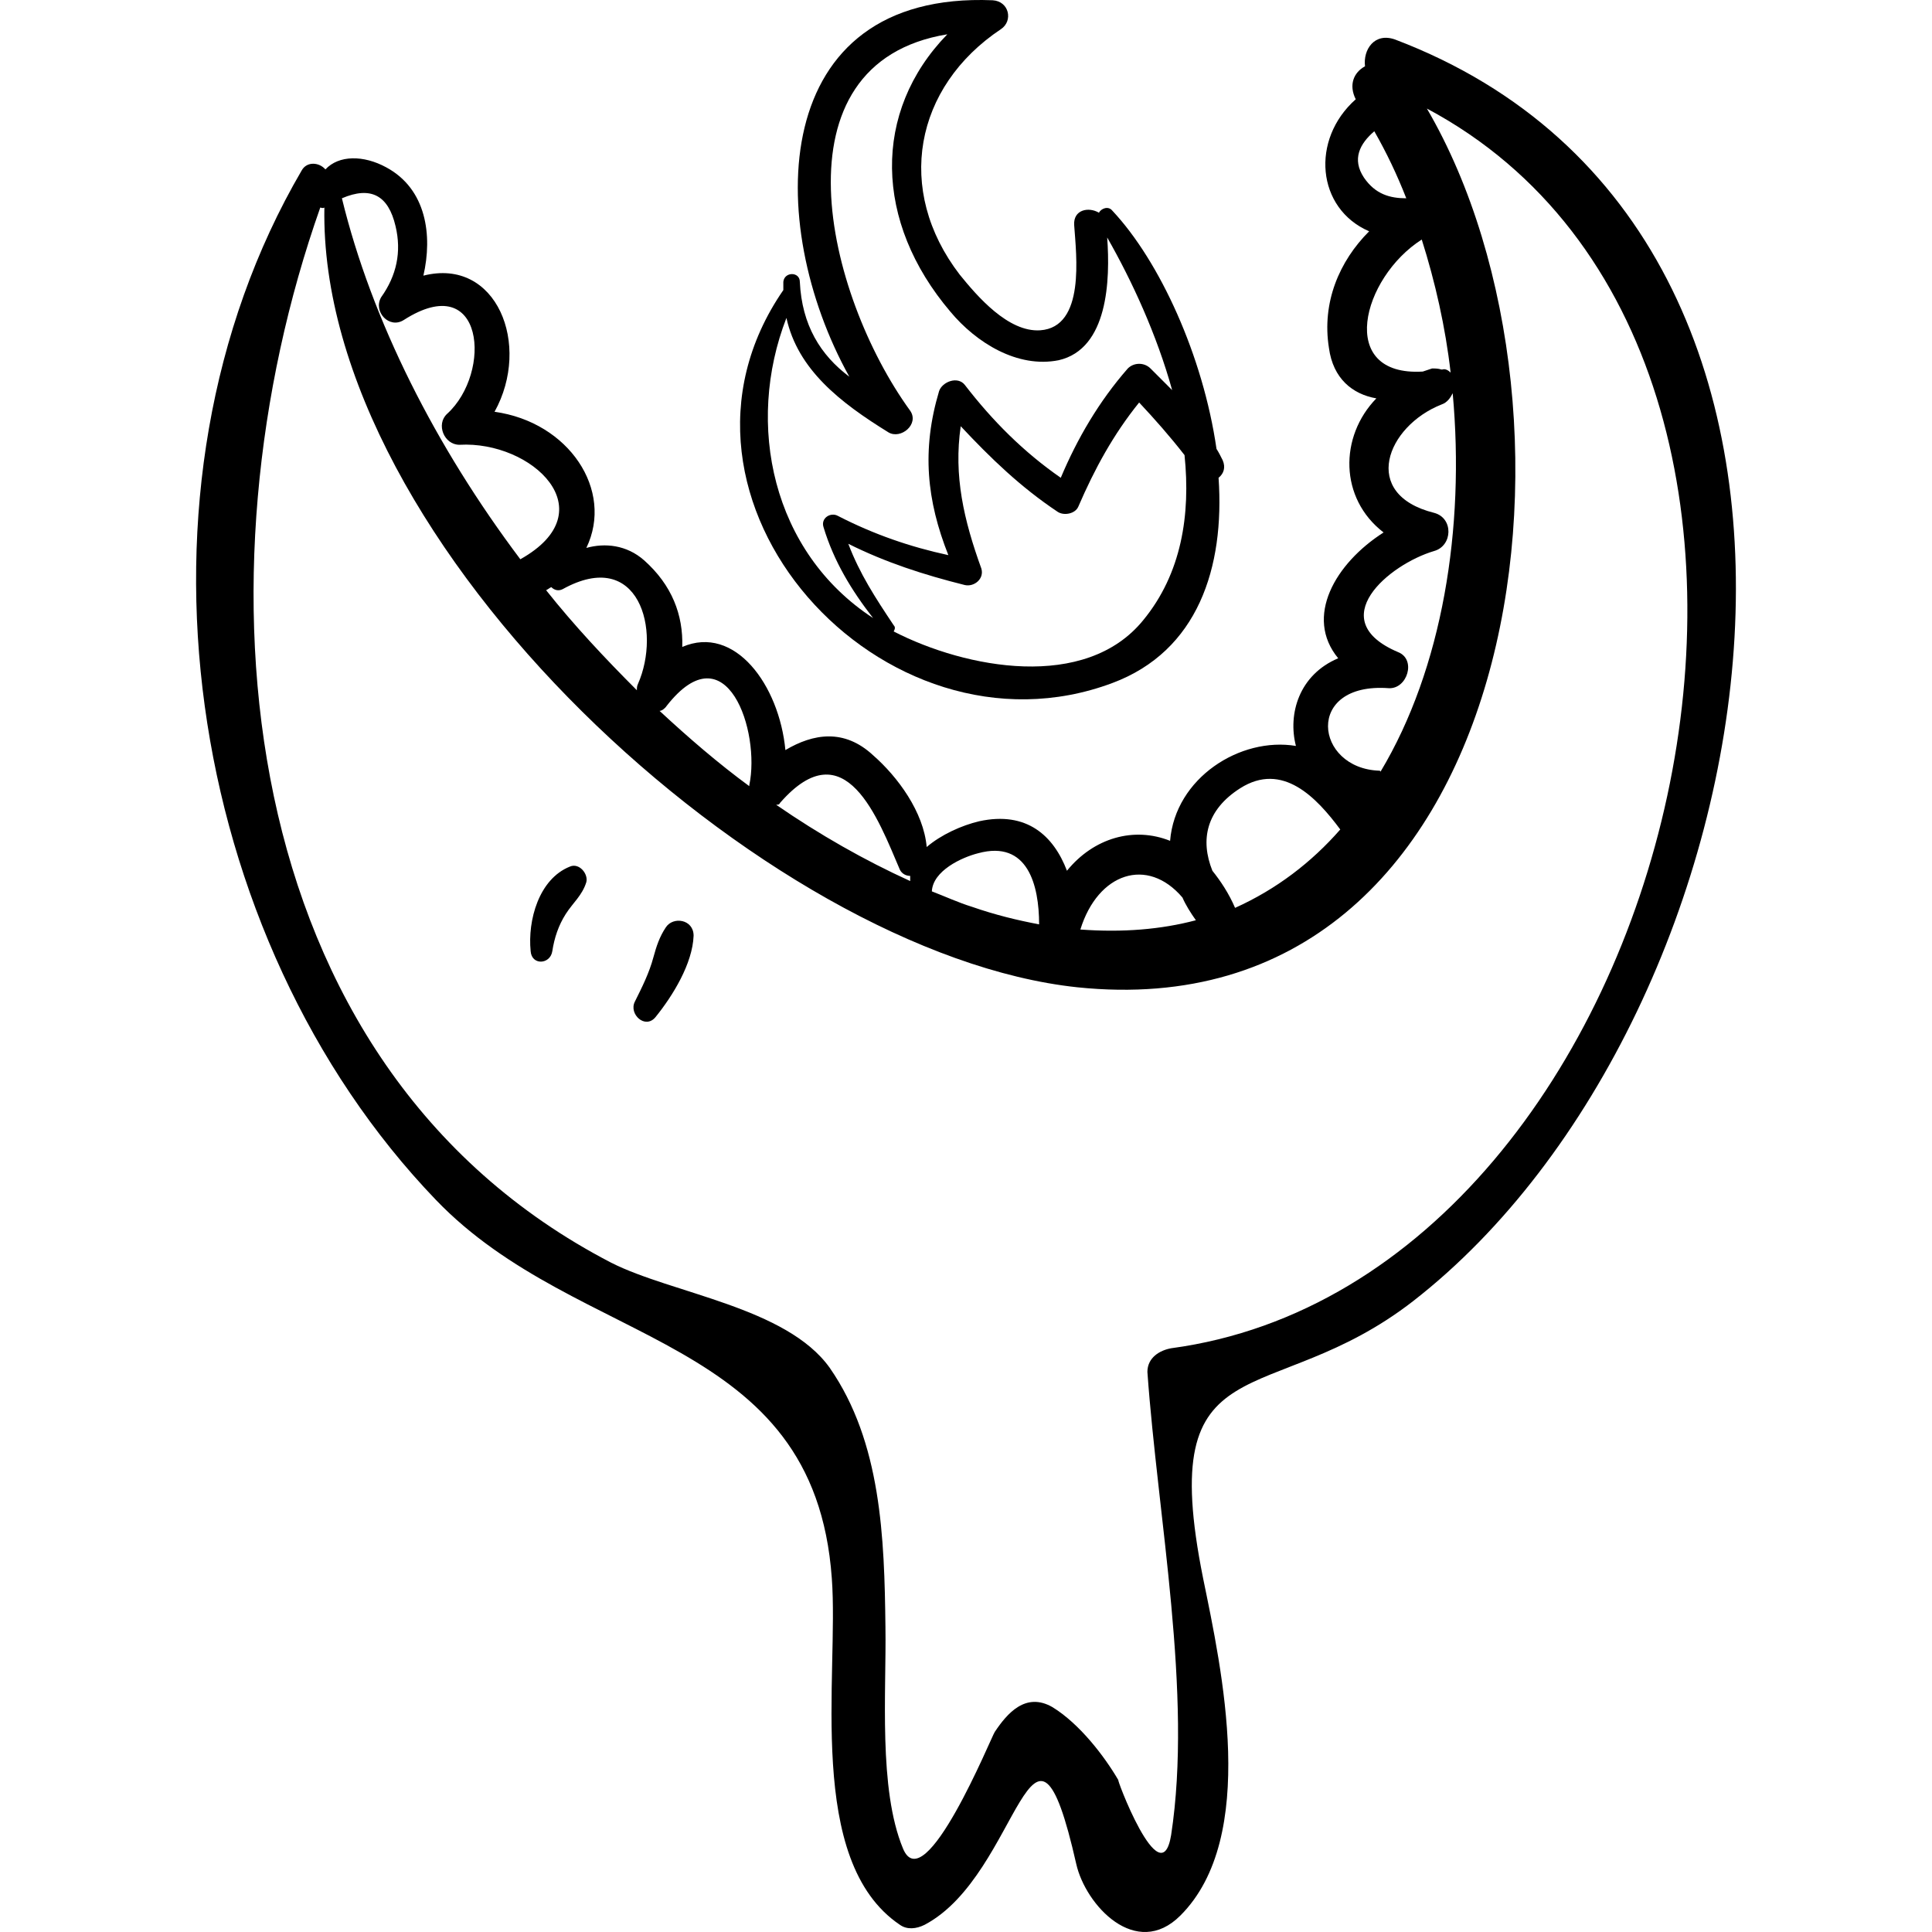 <?xml version="1.0" encoding="iso-8859-1"?>
<!-- Generator: Adobe Illustrator 16.0.0, SVG Export Plug-In . SVG Version: 6.00 Build 0)  -->
<!DOCTYPE svg PUBLIC "-//W3C//DTD SVG 1.1//EN" "http://www.w3.org/Graphics/SVG/1.1/DTD/svg11.dtd">
<svg version="1.1" id="Capa_1" xmlns="http://www.w3.org/2000/svg" xmlns:xlink="http://www.w3.org/1999/xlink" x="0px" y="0px"
	 width="573.215px" height="573.215px" viewBox="0 0 573.215 573.215" style="enable-background:new 0 0 573.215 573.215;"
	 xml:space="preserve">
<g>
	<path d="M413.869,11.708c-6.12-2.142-9.485,3.06-8.874,7.956c-3.366,1.836-4.896,5.508-2.754,9.792
		c-13.464,11.934-11.628,32.436,3.979,39.168c-8.874,8.874-14.076,21.114-11.935,34.578c1.225,9.18,7.038,13.77,14.076,14.994
		c-11.016,11.322-11.016,29.682,2.143,39.78c-14.383,9.18-23.562,25.092-13.465,37.332c-11.628,4.896-14.993,16.524-12.546,26.01
		c-16.523-2.754-35.802,9.486-37.332,28.152c-10.71-4.284-22.644-0.918-30.6,8.874c-3.978-10.404-11.934-17.748-26.01-14.688
		c-5.202,1.224-11.322,3.978-15.606,7.65c-0.918-10.404-8.568-20.808-15.912-27.234c-8.568-7.956-17.748-6.426-26.01-1.53
		c-1.836-19.278-14.994-37.332-30.6-30.6c0.306-9.486-3.06-18.36-11.322-25.704c-5.202-4.59-11.628-5.202-17.136-3.672
		c8.262-17.136-5.202-37.332-27.234-40.392c11.016-19.89,0.612-45.9-21.114-40.392c2.754-11.934,0.918-25.704-11.016-32.13
		c-6.732-3.672-14.076-3.672-18.054,0.612c-1.836-2.142-5.508-2.448-7.038,0.306c-55.08,94.248-34.884,227.664,39.78,305.388
		c42.534,44.37,112.302,39.474,117.504,112.302c2.142,28.765-7.956,83.844,20.196,102.816c2.142,1.53,4.896,1.224,7.344,0
		c28.458-14.994,31.824-76.194,44.982-18.054c2.754,12.239,17.748,28.458,30.906,15.3c23.256-23.256,12.24-73.134,6.731-100.062
		c-14.382-71.604,19.584-48.96,62.425-82.313C527.396,301.796,567.176,69.848,413.869,11.708z M407.749,38.942
		c3.673,6.426,6.732,12.852,9.486,19.89c-4.896,0-9.18-1.224-12.546-6.12C401.018,47.204,403.466,42.614,407.749,38.942z
		 M421.825,71.072c3.979,12.546,7.038,26.01,8.568,39.474c-0.612-0.612-1.53-1.224-2.448-0.918h-0.306
		c-0.918-0.306-1.836-0.306-2.754-0.306c-0.918,0.306-1.836,0.612-2.754,0.918C396.428,111.77,404.077,82.394,421.825,71.072z
		 M412.033,204.182c5.508,0.306,8.262-8.568,2.754-10.71c-22.338-9.486-2.754-26.01,10.71-29.988c5.509-1.53,5.814-9.792,0-11.322
		c-22.031-5.508-14.075-25.704,2.143-32.13c1.836-0.612,2.754-2.142,3.366-3.366c3.672,40.086-3.061,81.702-21.421,112.302
		c0,0,0-0.306-0.306-0.306C390.001,228.05,386.941,202.346,412.033,204.182z M367.97,233.864
		c12.546-7.956,22.644,2.754,29.682,12.24c-8.568,9.792-18.972,17.748-31.212,23.256c-1.836-4.284-4.284-7.956-6.732-11.016
		C356.035,249.164,357.871,240.29,367.97,233.864z M350.833,266.3c0.918,2.142,2.448,4.59,3.979,6.732
		c-10.404,2.754-21.727,3.672-34.272,2.754C325.741,258.956,340.43,254.06,350.833,266.3z M290.246,253.142
		c14.688-3.978,18.054,9.486,18.054,21.114c-6.427-1.224-12.853-2.754-19.891-5.202c-3.978-1.224-7.956-3.06-11.934-4.59
		C276.781,258.344,285.35,254.366,290.246,253.142z M231.493,238.148c19.278-22.032,29.07,4.896,35.496,19.89
		c0.612,1.224,1.836,1.836,3.06,1.836c0,0.612,0,0.918,0,1.53c-13.464-6.12-26.928-13.77-39.78-22.644
		C230.881,238.76,231.188,238.76,231.493,238.148z M197.833,209.384c17.748-22.644,27.846,7.65,24.48,23.562v0.306
		c-9.18-6.732-18.054-14.382-26.622-22.338C196.303,210.914,197.221,210.302,197.833,209.384z M189.266,202.958
		c-0.306,0.612-0.306,1.224-0.306,1.836c-9.486-9.486-18.666-19.278-26.928-29.682c0.612-0.306,0.918-0.612,1.53-0.918
		c0.918,0.918,2.142,1.224,3.366,0.612C189.571,162.26,196.303,187.046,189.266,202.958z M117.355,67.094
		c1.836,7.65,0.306,14.688-4.284,21.114c-2.448,4.284,2.448,9.486,6.732,6.732c23.868-15.3,26.316,15.606,12.852,27.846
		c-3.366,3.06-0.918,9.18,3.672,9.18c21.42-1.224,43.758,19.584,18.054,33.966c-25.092-33.354-44.064-70.686-52.938-107.1
		C110.011,55.16,115.213,57.914,117.355,67.094z M347.468,400.022c-3.366,0.611-7.038,2.754-7.038,7.037
		c3.06,43.146,13.464,95.473,7.038,137.395c-3.061,18.666-16.83-18.36-15.606-16.218c-4.284-7.344-11.628-16.83-19.584-21.727
		c-7.956-4.59-13.464,1.836-17.136,7.344c-0.918,1.225-20.808,50.185-27.234,34.578c-7.344-17.748-4.896-46.512-5.202-65.79
		c-0.306-26.315-1.224-54.773-16.524-76.806c-12.852-18.054-46.818-22.032-64.872-31.212
		C67.478,315.566,57.073,168.992,95.018,61.586c0.306,0,0.612,0.306,1.224,0c-1.836,100.062,131.274,221.544,223.38,231.336
		C452.119,306.692,476.6,123.398,423.355,32.21C562.279,106.262,499.855,379.52,347.468,400.022z"/>
	<path d="M197.527,275.174c-1.836,2.754-2.754,5.508-3.672,8.874c-1.224,4.591-3.366,8.874-5.508,13.158
		c-1.836,3.672,3.06,8.262,6.12,4.59c5.202-6.426,11.016-15.912,11.322-24.174C205.79,272.726,199.669,271.808,197.527,275.174z"/>
	<path d="M169.069,257.12c-9.18,3.672-12.546,15.912-11.628,25.092c0.306,4.284,5.814,3.978,6.426,0
		c0.612-3.978,1.836-7.65,3.978-11.016c2.142-3.366,4.896-5.508,6.12-9.486C174.578,259.262,171.823,255.896,169.069,257.12z"/>
	<path d="M362.768,136.556c-0.612-1.224-1.225-2.448-1.836-3.366c-3.979-27.54-16.83-55.692-30.906-70.686
		c-1.224-1.53-3.366-0.612-3.978,0.612c-3.061-1.836-7.65-0.918-7.345,3.672c0.612,8.874,3.366,30.294-10.098,31.212
		c-9.486,0.612-18.666-10.098-23.868-16.524c-19.278-25.092-13.464-55.692,12.24-72.828c3.672-2.448,2.448-8.262-2.448-8.568
		c-66.708-2.754-67.932,66.096-42.534,111.69c-8.568-6.426-14.076-15.3-14.688-28.152c0-3.06-4.59-3.06-4.896,0
		c0,0.918,0,1.53,0,2.448c-42.84,62.118,29.682,141.984,97.614,116.586c25.398-9.486,33.354-34.272,31.518-60.894
		C363.073,140.534,363.686,138.698,362.768,136.556z M233.33,94.328c3.366,15.3,15.912,25.092,30.294,33.966
		c3.672,2.142,9.18-2.448,6.426-6.426c-25.092-34.578-41.31-103.122,11.016-111.69c-22.338,22.95-21.726,55.692,0.918,82.314
		c7.65,9.18,19.89,16.83,32.13,14.382c14.688-3.366,15.3-23.868,14.382-36.414c7.345,12.852,14.688,28.764,19.278,45.288
		c-2.142-2.142-4.284-4.284-6.426-6.426c-1.836-1.836-4.896-1.836-6.732,0c-8.567,9.792-14.994,20.808-19.89,32.436
		c-11.017-7.65-20.196-16.83-28.458-27.54c-2.142-2.754-6.732-0.918-7.65,1.836c-5.202,17.442-3.672,32.436,2.754,48.654
		c-11.322-2.448-22.032-6.12-32.742-11.628c-2.142-1.224-5.202,0.612-4.284,3.366c3.06,10.098,8.262,18.666,14.688,26.928
		C229.045,163.79,221.089,125.846,233.33,94.328z M339.205,183.986c-17.136,21.114-52.632,14.382-74.052,3.366
		c0.306-0.612,0.612-1.224,0-1.836c-5.508-8.262-10.098-15.3-13.464-24.174c11.016,5.508,22.338,9.18,34.578,12.24
		c2.754,0.612,5.813-1.836,4.896-4.896c-5.203-14.382-8.263-27.54-6.121-42.228c8.874,9.486,17.748,18.054,28.764,25.398
		c1.836,1.224,5.202,0.612,6.12-1.53c4.896-11.322,10.403-21.42,18.054-30.906c4.59,4.896,9.18,10.098,13.464,15.606
		C353.281,152.774,350.527,170.216,339.205,183.986z"/>
</g>
<g>
</g>
<g>
</g>
<g>
</g>
<g>
</g>
<g>
</g>
<g>
</g>
<g>
</g>
<g>
</g>
<g>
</g>
<g>
</g>
<g>
</g>
<g>
</g>
<g>
</g>
<g>
</g>
<g>
</g>
</svg>
